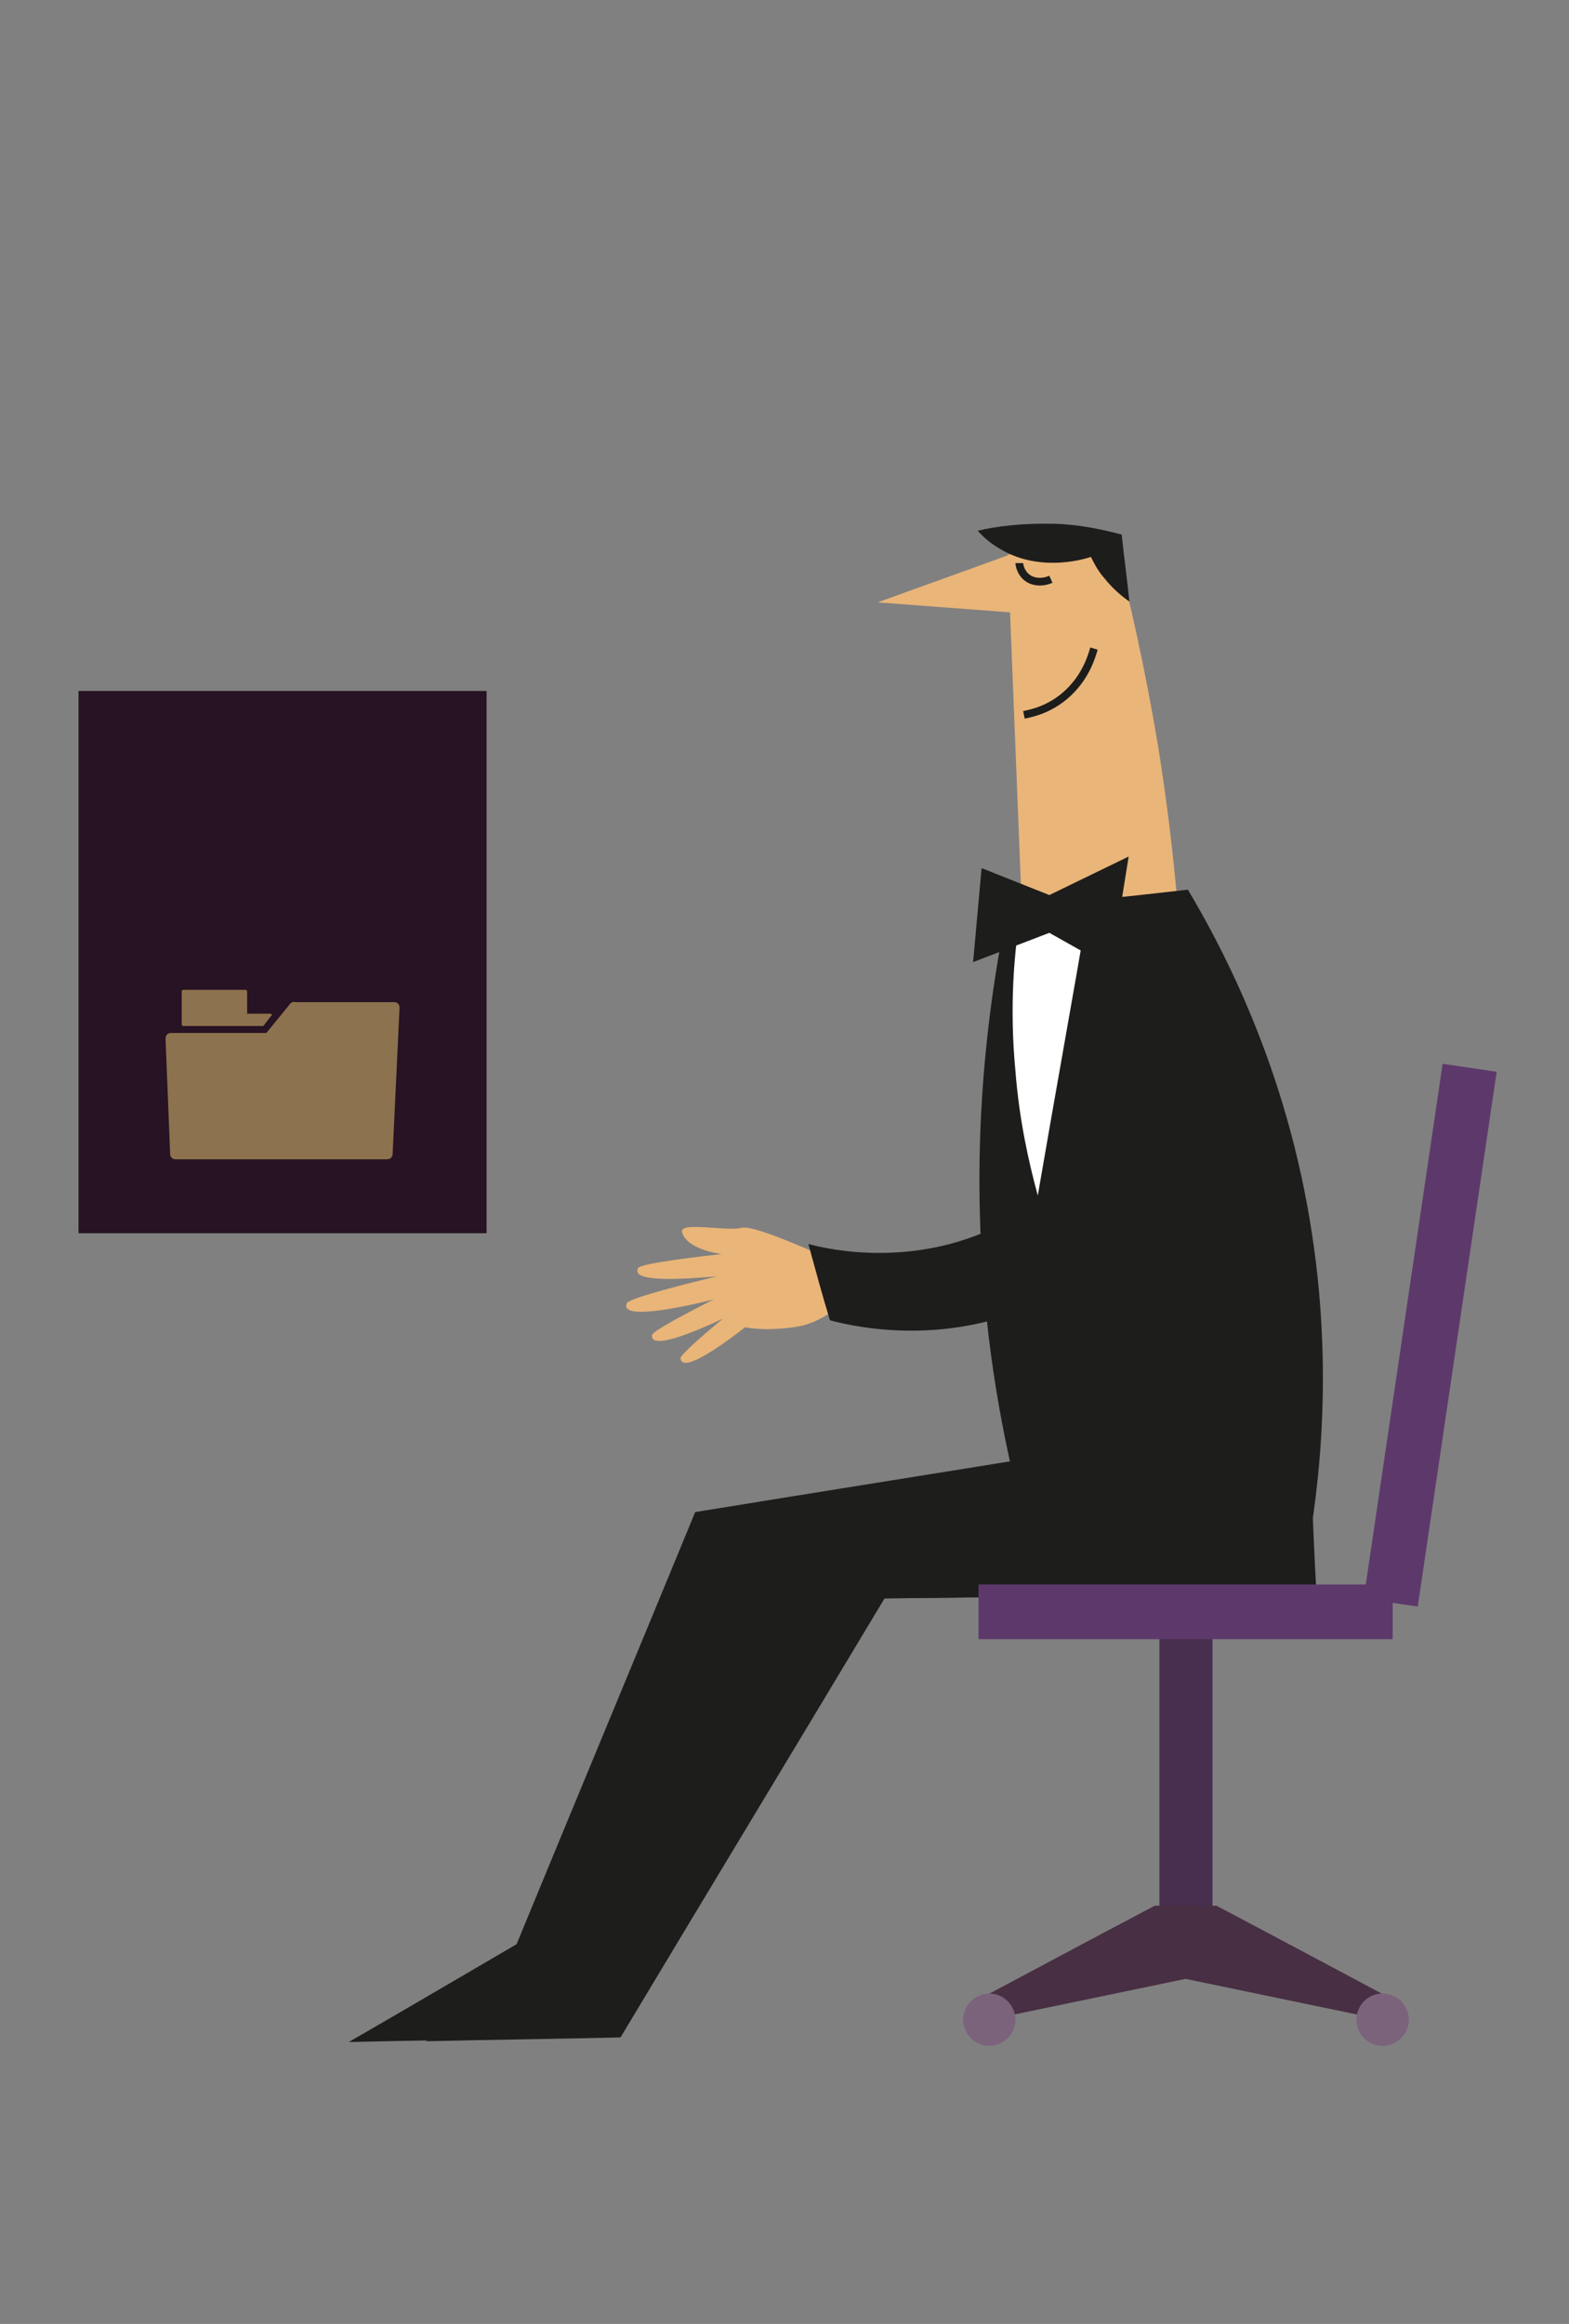 <?xml version="1.0" encoding="utf-8"?>
<!-- Generator: Adobe Illustrator 19.1.0, SVG Export Plug-In . SVG Version: 6.00 Build 0)  -->
<svg version="1.1" xmlns="http://www.w3.org/2000/svg" xmlns:xlink="http://www.w3.org/1999/xlink" x="0px" y="0px"
	 viewBox="0 0 203.8 301.7" style="enable-background:new 0 0 203.8 301.7;" xml:space="preserve">
<rect x="0" y="0" width="203.8" height="301.7" fill="#808080" stroke="none"/>
<style type="text/css">
	.st0{fill-rule:evenodd;clip-rule:evenodd;fill:url(#SVGID_1_);}
	.st1{fill-rule:evenodd;clip-rule:evenodd;fill:url(#SVGID_2_);}
	.st2{fill-rule:evenodd;clip-rule:evenodd;fill:url(#SVGID_3_);}
	.st3{fill:#12172F;}
	.st4{fill-rule:evenodd;clip-rule:evenodd;fill:#E9B579;}
	.st5{fill-rule:evenodd;clip-rule:evenodd;fill:#1D1D1B;}
	.st6{fill-rule:evenodd;clip-rule:evenodd;fill:#271323;}
	.st7{opacity:0.49;}
	.st8{fill:#F4D47A;}
	.st9{fill-rule:evenodd;clip-rule:evenodd;fill:url(#SVGID_4_);}
	.st10{fill-rule:evenodd;clip-rule:evenodd;fill:#482F4F;}
	.st11{fill:#1D1D1B;}
	.st12{fill:none;stroke:#1D1D1B;stroke-miterlimit:10;}
	.st13{fill-rule:evenodd;clip-rule:evenodd;fill:#877997;}
	.st14{fill-rule:evenodd;clip-rule:evenodd;fill:#5D396B;}
	.st15{fill-rule:evenodd;clip-rule:evenodd;fill:#9990AD;}
	.st16{fill-rule:evenodd;clip-rule:evenodd;fill:#FF3201;}
	.st17{fill-rule:evenodd;clip-rule:evenodd;fill:#FFFFFF;}
	.st18{fill-rule:evenodd;clip-rule:evenodd;fill:#5F4761;}
	.st19{fill-rule:evenodd;clip-rule:evenodd;fill:url(#SVGID_5_);}
	.st20{fill-rule:evenodd;clip-rule:evenodd;fill:#F4D47A;}
	.st21{fill-rule:evenodd;clip-rule:evenodd;fill:url(#SVGID_6_);}
	.st22{fill-rule:evenodd;clip-rule:evenodd;fill:#553D57;}
	.st23{opacity:0.53;fill-rule:evenodd;clip-rule:evenodd;fill:#E9B579;}
	.st24{fill:#E9B579;}
	.st25{opacity:0.62;fill-rule:evenodd;clip-rule:evenodd;fill:#E9B579;}
	.st26{fill-rule:evenodd;clip-rule:evenodd;fill:none;stroke:#1D1D1B;stroke-miterlimit:10;}
	.st27{fill-rule:evenodd;clip-rule:evenodd;fill:#291B32;}
	.st28{fill-rule:evenodd;clip-rule:evenodd;fill:#482F43;}
	.st29{fill-rule:evenodd;clip-rule:evenodd;fill:#7C637C;}
	.st30{fill:url(#SVGID_7_);}
	.st31{fill:#232E4F;}
	.st32{fill:#FFFFFF;}
	.st33{fill:#E2E3E4;}
	.st34{fill:#F5F6F6;}
	.st35{fill:#FF3200;}
	.st36{fill:#C22600;}
	.st37{fill:#E3C571;}
	.st38{fill:#E6E7E8;}
	.st39{opacity:0.3;fill:#1D1D1B;}
	.st40{fill:#F9F8F7;}
	.st41{fill:#3A4D57;}
	.st42{fill:none;}
	.st43{fill:none;stroke:url(#SVGID_8_);stroke-width:3.801;stroke-miterlimit:10;}
	.st44{fill-rule:evenodd;clip-rule:evenodd;fill:url(#SVGID_9_);}
	.st45{fill-rule:evenodd;clip-rule:evenodd;fill:url(#SVGID_10_);}
	.st46{fill-rule:evenodd;clip-rule:evenodd;fill:url(#SVGID_11_);}
	.st47{opacity:0.5;}
	.st48{fill:none;stroke:url(#SVGID_12_);stroke-width:3.801;stroke-miterlimit:10;}
	.st49{fill-rule:evenodd;clip-rule:evenodd;fill:url(#SVGID_13_);}
	.st50{opacity:0.3;fill-rule:evenodd;clip-rule:evenodd;fill:#1D1D1B;}
</style>
<g id="Слой_2">
</g>
<g id="Слой_1">
	<g>
		<g>
			<path class="st4" d="M96.7,161.3c-0.6,0.3-1.4,0.8-2.1,1.4c-3.6,0.4-11.3,1.3-11.7,1.9c-1.1,1.9,5.6,1.5,10.2,1.1
				c-3.3,0.8-11.4,2.8-11.7,3.5c-0.9,2.2,6.9,0.6,11.3-0.5c-3.4,1.7-7.9,4.1-8,4.6c-0.3,2,5.1-0.2,9.2-2.1c-2.7,2.2-5.5,4.7-5.5,5.1
				c0.1,2,4.8-1.2,8.4-4c1.3,0.3,4.1,0.4,6.9-0.1c3.6-0.6,7.1-4.1,7.1-4.1L96.7,161.3z"/>
			<path class="st4" d="M109.4,164.1c-1.3-0.4-11.2-5.2-13.1-4.7c-1.9,0.5-8.2-0.9-7.7,0.6c0.4,1.5,3,3,8.1,3l2.7,1.9
				c0,0,0.3,2.2,2.4,3.7c2,1.5,8-1.7,8-2.2C109.8,165.8,109.4,164.1,109.4,164.1z"/>
		</g>
		<path class="st5" d="M148.6,126.7c0,1,0.2,20.5-16,30.8c-12.4,7.8-25.4,4.6-27.6,4c0.9,3.3,1.8,6.6,2.8,9.9
			c3.7,1,15.7,3.5,28.1-2.7c20.7-10.3,22.6-35,22.6-36.1C155.2,130.6,151.9,128.6,148.6,126.7z"/>
	</g>
	<rect x="10.2" y="89.7" class="st6" width="53" height="70.4"/>
	<g class="st7">
		<path class="st8" d="M35.1,131.6h-3v-2.9c0-0.1-0.1-0.2-0.2-0.2h-8.1c-0.1,0-0.2,0.1-0.2,0.2v4.3c0,0.1,0.1,0.2,0.2,0.2h8.4h2
			l1-1.3C35.4,131.9,35.3,131.6,35.1,131.6z"/>
		<path class="st8" d="M37.7,130.3l-3.1,3.8H22.2c-0.4,0-0.7,0.3-0.7,0.7l0.6,15c0,0.4,0.3,0.7,0.7,0.7h27.5c0.4,0,0.7-0.3,0.7-0.7
			l0.9-19c0-0.4-0.3-0.7-0.7-0.7H38.3C38.1,130,37.9,130.1,37.7,130.3z"/>
	</g>
	<rect x="150.6" y="205.7" class="st10" width="6.9" height="49.2"/>
	<g>
		<path class="st4" d="M144.8,70.5l-13.9,1.5l2.5,62.9l20.4-4.1c-0.4-10.2-1.4-21.7-3.4-34.1C148.8,87.2,146.9,78.5,144.8,70.5z"/>
		<polygon class="st4" points="114,78.2 130.9,72.1 133.9,79.7 		"/>
		<path class="st11" d="M127,68.9c0.7,0.8,1.6,1.6,2.8,2.3c4.9,3,10.4,1.6,11.9,1.1c0.4,0.8,0.9,1.8,1.7,2.7
			c1.1,1.4,2.3,2.4,3.3,3.1c-0.3-2.9-0.7-5.8-1-8.7c-2.3-0.6-5.3-1.3-8.7-1.4C132.9,67.9,129.5,68.3,127,68.9z"/>
		<path class="st12" d="M132.4,73.1c0,0.3,0.2,1.2,0.9,1.8c0.8,0.7,2.1,0.8,3.2,0.3"/>
		<path class="st12" d="M133,92.8c1-0.2,3.5-0.7,5.8-2.9c2.3-2.2,3-4.7,3.3-5.7"/>
	</g>
	<path class="st5" d="M169.1,191.6c0.5,5.1,1,10.2,1.6,15.3c-21.9,0.2-43.8,0.5-65.8,0.7c-11.4,19-22.9,38-34.3,57
		c-8.4,0.2-16.9,0.3-25.3,0.5c7.3-4.2,14.6-8.5,21.8-12.7c7.7-18.7,15.5-37.4,23.2-56.1c17.2-2.8,34.3-5.5,51.5-8.3
		C150.9,189.2,160,190.4,169.1,191.6z"/>
	<path class="st5" d="M170.3,191.3c0.2,5.2,0.4,10.4,0.7,15.6c-18.7,0.2-37.4,0.4-56.1,0.6c-11.4,19-22.9,38-34.3,57
		c-8.4,0.2-16.9,0.3-25.3,0.5c7.3-4.2,14.6-8.5,21.8-12.7c7.7-18.7,15.5-37.4,23.2-56.1c17.2-2.8,34.3-5.5,51.5-8.3
		C158,189.1,164.1,190.2,170.3,191.3z"/>
	<path class="st5" d="M154.3,115.5c4.7,7.9,10.2,19,13.8,33.2c5.3,21,3.9,39,2.2,49.9c-12.5-0.7-25-1.4-37.5-2.2
		c-2.5-9.5-4.8-21.5-5.4-35.4c-0.8-17.3,1.2-32.1,3.5-43.2C138.7,117.2,146.5,116.4,154.3,115.5z"/>
	<rect x="127.1" y="205.7" class="st14" width="53.8" height="7.1"/>
	
		<rect x="150.7" y="169.7" transform="matrix(0.146 -0.989 0.989 0.146 -12.702 331.798)" class="st14" width="70.2" height="7.1"/>
	<path class="st28" d="M158,247.4c7.6,4,22.2,11.8,22.2,11.8l-0.7,3l-25.5-5.3l-25.5,5.3l-0.7-3c0,0,14.6-7.8,22.2-11.8H158z"/>
	<g>
		<path class="st29" d="M179.6,265.6c1.8,0,3.4-1.5,3.4-3.4c0-1.8-1.5-3.4-3.4-3.4s-3.4,1.5-3.4,3.4
			C176.2,264.1,177.7,265.6,179.6,265.6z"/>
		<path class="st29" d="M128.5,265.6c1.8,0,3.4-1.5,3.4-3.4c0-1.8-1.5-3.4-3.4-3.4c-1.8,0-3.4,1.5-3.4,3.4
			C125.1,264.1,126.7,265.6,128.5,265.6z"/>
	</g>
	<path class="st17" d="M132.7,117.8c2.9-0.3,5.9-0.6,8.8-0.9c-2.2,12.8-4.5,25.5-6.7,38.3c-1.2-4.4-2.4-9.8-2.9-16.1
		C131.1,130.7,131.7,123.4,132.7,117.8z"/>
	<polygon class="st5" points="127.5,112.7 126.4,124.9 136.3,121.1 144.3,125.6 146.6,111.2 136.3,116.2 	"/>
</g>
</svg>
